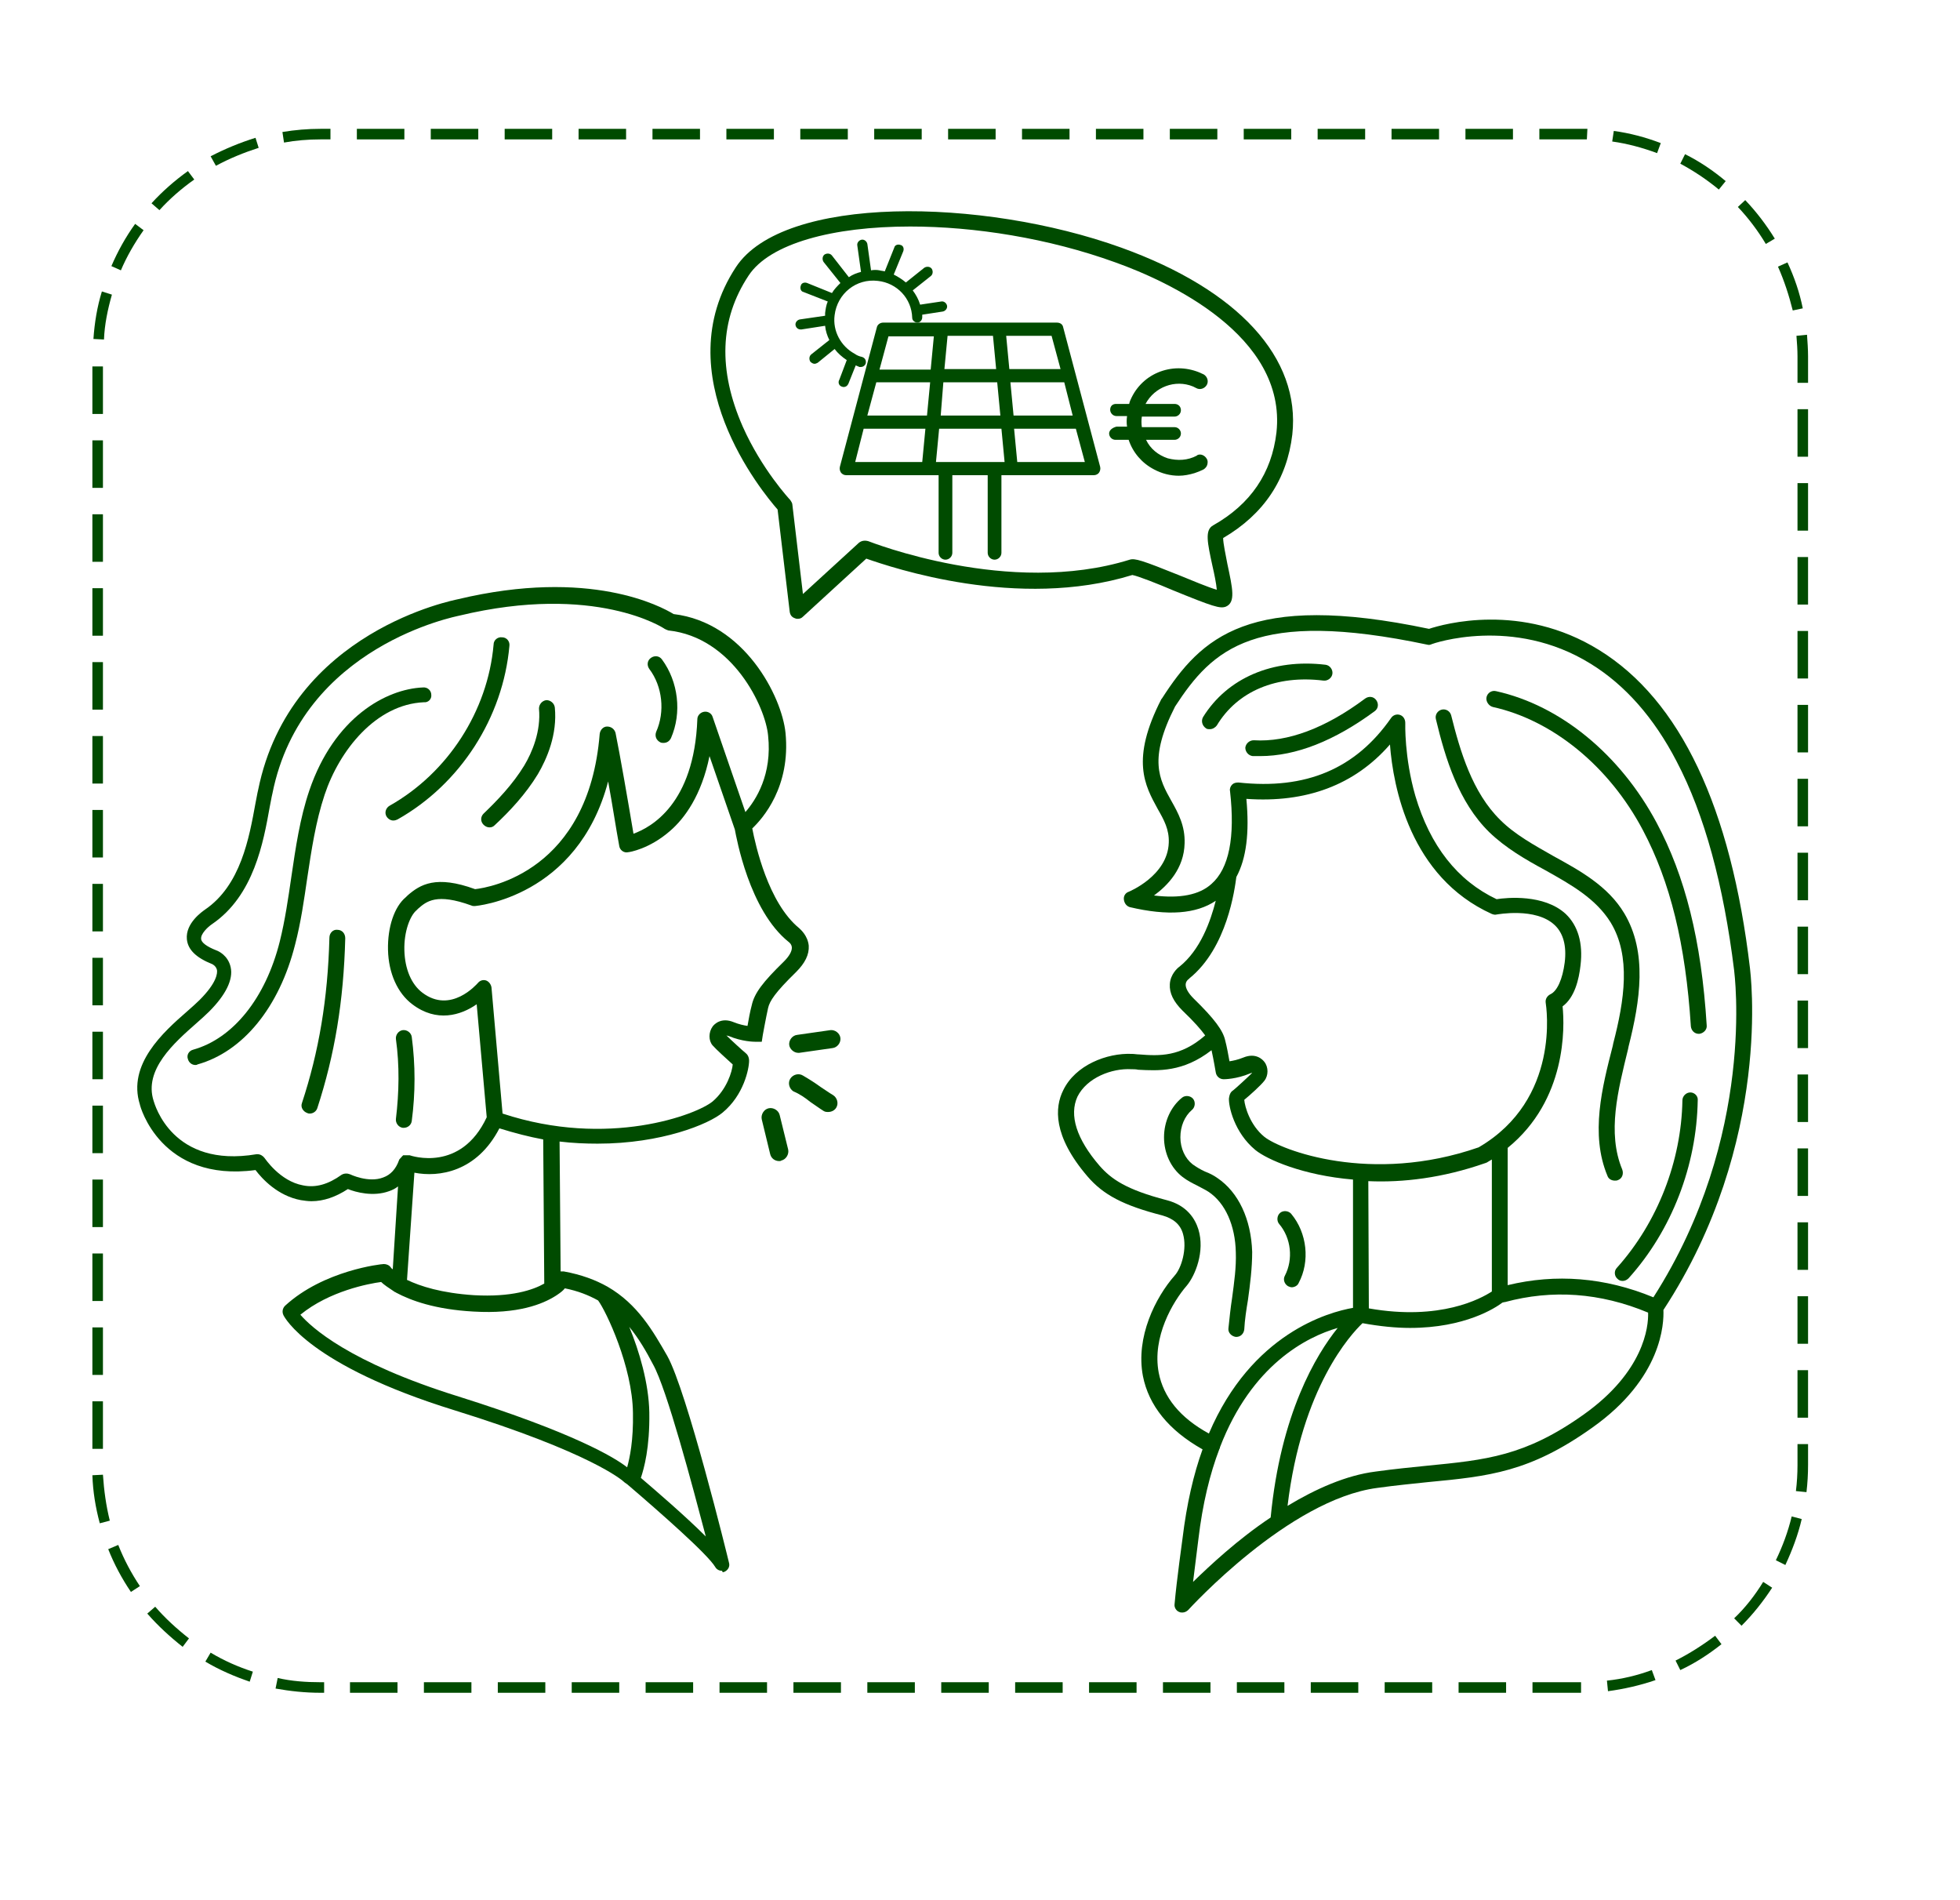 <svg xmlns:xlink="http://www.w3.org/1999/xlink" width="362" xmlns="http://www.w3.org/2000/svg" height="350.9" id="screenshot-537296e8-edae-8085-8002-c25c67a15189" viewBox="0 0 362 350.9" style="-webkit-print-color-adjust: exact;" fill="none" version="1.1"><g xmlns:xlink="http://www.w3.org/1999/xlink" xml:space="preserve" x="0px" id="shape-537296e8-edae-8085-8002-c25c67a15189" style="fill: rgb(0, 0, 0);" ry="0" rx="0" y="0px" version="1.1"><g id="shape-537296e8-edae-8085-8002-c25c67a2380d"><style type="text/css" rx="0" ry="0" style="fill: rgb(0, 0, 0);">.st0{fill:#004B00;}</style></g><g id="shape-537296e8-edae-8085-8002-c25c67a27458" rx="0" ry="0" style="fill: rgb(0, 0, 0);"><g id="shape-537296e8-edae-8085-8002-c25c67a2dbcb"><g class="fills" id="fills-537296e8-edae-8085-8002-c25c67a2dbcb"><rect class="st0" rx="0" ry="0" x="65.91" y="23.79" transform="matrix(1, 0, 0, 1, 0, 0)" width="8.775" height="1.95"/></g></g><g id="shape-537296e8-edae-8085-8002-c25c67a3024e"><g class="fills" id="fills-537296e8-edae-8085-8002-c25c67a3024e"><rect class="st0" rx="0" ry="0" x="79.56" y="23.79" transform="matrix(1, 0, 0, 1, 0, 0)" width="8.775" height="1.95"/></g></g><g id="shape-537296e8-edae-8085-8002-c25c67a3024f"><g class="fills" id="fills-537296e8-edae-8085-8002-c25c67a3024f"><rect class="st0" rx="0" ry="0" x="160.192" y="310.635" transform="matrix(1, 0, 0, 1, 0, 0)" width="8.775" height="1.95"/></g></g><g id="shape-537296e8-edae-8085-8002-c25c67a30250"><g class="fills" id="fills-537296e8-edae-8085-8002-c25c67a30250"><rect class="st0" rx="0" ry="0" x="78.293" y="310.635" transform="matrix(1, 0, 0, 1, 0, 0)" width="8.775" height="1.95"/></g></g><g id="shape-537296e8-edae-8085-8002-c25c67a34e21"><g class="fills" id="fills-537296e8-edae-8085-8002-c25c67a34e21"><rect class="st0" rx="0" ry="0" x="64.642" y="310.635" transform="matrix(1, 0, 0, 1, 0, 0)" width="8.775" height="1.95"/></g></g><g id="shape-537296e8-edae-8085-8002-c25c67a38d06"><g class="fills" id="fills-537296e8-edae-8085-8002-c25c67a38d06"><path class="st0" rx="0" ry="0" d="M35.880,33.150L34.710,31.590C32.272,33.345,30.030,35.295,27.982,37.537L29.445,38.805C31.395,36.660,33.540,34.808,35.880,33.150ZZ"/></g></g><g id="shape-537296e8-edae-8085-8002-c25c67a3ee19"><g class="fills" id="fills-537296e8-edae-8085-8002-c25c67a3ee19"><path class="st0" rx="0" ry="0" d="M37.927,306.832C40.560,308.392,43.290,309.563,46.118,310.537L46.702,308.685C43.972,307.807,41.340,306.638,38.902,305.175L37.927,306.832ZZ"/></g></g><g id="shape-537296e8-edae-8085-8002-c25c67a41b6e"><g class="fills" id="fills-537296e8-edae-8085-8002-c25c67a41b6e"><path class="st0" rx="0" ry="0" d="M51.285,309.855L50.895,311.805C53.625,312.293,56.355,312.585,59.182,312.585L59.865,312.585L59.865,310.635L59.182,310.635C56.452,310.635,53.820,310.440,51.285,309.855ZZ"/></g></g><g id="shape-537296e8-edae-8085-8002-c25c67a451cc"><g class="fills" id="fills-537296e8-edae-8085-8002-c25c67a451cc"><path class="st0" rx="0" ry="0" d="M47.775,27.300L47.190,25.447C44.362,26.325,41.535,27.495,38.902,28.860L39.877,30.615C42.412,29.250,45.045,28.178,47.775,27.300ZZ"/></g></g><g id="shape-537296e8-edae-8085-8002-c25c67a4a8b1"><g class="fills" id="fills-537296e8-edae-8085-8002-c25c67a4a8b1"><rect class="st0" rx="0" ry="0" x="120.51" y="23.79" transform="matrix(1, 0, 0, 1, 0, 0)" width="8.775" height="1.95"/></g></g><g id="shape-537296e8-edae-8085-8002-c25c67a4a8b2"><g class="fills" id="fills-537296e8-edae-8085-8002-c25c67a4a8b2"><rect class="st0" rx="0" ry="0" x="134.16" y="23.79" transform="matrix(1, 0, 0, 1, 0, 0)" width="8.775" height="1.95"/></g></g><g id="shape-537296e8-edae-8085-8002-c25c67a4c9a8"><g class="fills" id="fills-537296e8-edae-8085-8002-c25c67a4c9a8"><rect class="st0" rx="0" ry="0" x="132.892" y="310.635" transform="matrix(1, 0, 0, 1, 0, 0)" width="8.775" height="1.95"/></g></g><g id="shape-537296e8-edae-8085-8002-c25c67a5675a"><g class="fills" id="fills-537296e8-edae-8085-8002-c25c67a5675a"><rect class="st0" rx="0" ry="0" x="146.543" y="310.635" transform="matrix(1, 0, 0, 1, 0, 0)" width="8.775" height="1.95"/></g></g><g id="shape-537296e8-edae-8085-8002-c25c67a5af20"><g class="fills" id="fills-537296e8-edae-8085-8002-c25c67a5af20"><path class="st0" rx="0" ry="0" d="M28.665,296.692L27.202,297.960C29.152,300.203,31.395,302.250,33.735,304.102L34.905,302.543C32.662,300.787,30.517,298.837,28.665,296.692ZZ"/></g></g><g id="shape-537296e8-edae-8085-8002-c25c67a5af21"><g class="fills" id="fills-537296e8-edae-8085-8002-c25c67a5af21"><rect class="st0" rx="0" ry="0" x="147.81" y="23.79" transform="matrix(1, 0, 0, 1, 0, 0)" width="8.775" height="1.95"/></g></g><g id="shape-537296e8-edae-8085-8002-c25c67a5c035"><g class="fills" id="fills-537296e8-edae-8085-8002-c25c67a5c035"><rect class="st0" rx="0" ry="0" x="105.593" y="310.635" transform="matrix(1, 0, 0, 1, 0, 0)" width="8.775" height="1.95"/></g></g><g id="shape-537296e8-edae-8085-8002-c25c67a5c036"><g class="fills" id="fills-537296e8-edae-8085-8002-c25c67a5c036"><rect class="st0" rx="0" ry="0" x="93.21" y="23.79" transform="matrix(1, 0, 0, 1, 0, 0)" width="8.775" height="1.95"/></g></g><g id="shape-537296e8-edae-8085-8002-c25c67a634b0"><g class="fills" id="fills-537296e8-edae-8085-8002-c25c67a634b0"><rect class="st0" rx="0" ry="0" x="91.942" y="310.635" transform="matrix(1, 0, 0, 1, 0, 0)" width="8.775" height="1.95"/></g></g><g id="shape-537296e8-edae-8085-8002-c25c67a634b1"><g class="fills" id="fills-537296e8-edae-8085-8002-c25c67a634b1"><rect class="st0" rx="0" ry="0" x="106.86" y="23.79" transform="matrix(1, 0, 0, 1, 0, 0)" width="8.775" height="1.95"/></g></g><g id="shape-537296e8-edae-8085-8002-c25c67a634b2"><g class="fills" id="fills-537296e8-edae-8085-8002-c25c67a634b2"><rect class="st0" rx="0" ry="0" x="119.243" y="310.635" transform="matrix(1, 0, 0, 1, 0, 0)" width="8.775" height="1.95"/></g></g><g id="shape-537296e8-edae-8085-8002-c25c67a6690f"><g class="fills" id="fills-537296e8-edae-8085-8002-c25c67a6690f"><path class="st0" rx="0" ry="0" d="M59.182,25.740L61.035,25.740L61.035,23.790L59.182,23.790C56.843,23.790,54.502,23.985,52.162,24.375L52.455,26.325C54.600,25.935,56.843,25.740,59.182,25.740ZZ"/></g></g><g id="shape-537296e8-edae-8085-8002-c25c67a6925a"><g class="fills" id="fills-537296e8-edae-8085-8002-c25c67a6925a"><rect class="st0" rx="0" ry="0" x="17.062" y="122.265" transform="matrix(1, 0, 0, 1, 0, 0)" width="1.95" height="8.775"/></g></g><g id="shape-537296e8-edae-8085-8002-c25c67a6925b"><g class="fills" id="fills-537296e8-edae-8085-8002-c25c67a6925b"><rect class="st0" rx="0" ry="0" x="17.062" y="108.615" transform="matrix(1, 0, 0, 1, 0, 0)" width="1.95" height="8.775"/></g></g><g id="shape-537296e8-edae-8085-8002-c25c67a6925c"><g class="fills" id="fills-537296e8-edae-8085-8002-c25c67a6925c"><rect class="st0" rx="0" ry="0" x="17.062" y="94.965" transform="matrix(1, 0, 0, 1, 0, 0)" width="1.95" height="8.775"/></g></g><g id="shape-537296e8-edae-8085-8002-c25c67a6eb6c"><g class="fills" id="fills-537296e8-edae-8085-8002-c25c67a6eb6c"><rect class="st0" rx="0" ry="0" x="17.062" y="135.915" transform="matrix(1, 0, 0, 1, 0, 0)" width="1.95" height="8.775"/></g></g><g id="shape-537296e8-edae-8085-8002-c25c67a6eb6d"><g class="fills" id="fills-537296e8-edae-8085-8002-c25c67a6eb6d"><rect class="st0" rx="0" ry="0" x="17.062" y="149.565" transform="matrix(1, 0, 0, 1, 0, 0)" width="1.95" height="8.775"/></g></g><g id="shape-537296e8-edae-8085-8002-c25c67a71a29"><g class="fills" id="fills-537296e8-edae-8085-8002-c25c67a71a29"><path class="st0" rx="0" ry="0" d="M26.520,42.510L24.960,41.340C23.205,43.778,21.743,46.410,20.572,49.140L22.327,49.920C23.400,47.385,24.862,44.850,26.520,42.510ZZ"/></g></g><g id="shape-537296e8-edae-8085-8002-c25c67a71a2a"><g class="fills" id="fills-537296e8-edae-8085-8002-c25c67a71a2a"><rect class="st0" rx="0" ry="0" x="17.062" y="163.215" transform="matrix(1, 0, 0, 1, 0, 0)" width="1.95" height="8.775"/></g></g><g id="shape-537296e8-edae-8085-8002-c25c67a751db"><g class="fills" id="fills-537296e8-edae-8085-8002-c25c67a751db"><path class="st0" rx="0" ry="0" d="M20.670,54.405L18.817,53.820C17.940,56.647,17.452,59.670,17.257,62.595L19.207,62.692C19.305,59.962,19.890,57.135,20.670,54.405ZZ"/></g></g><g id="shape-537296e8-edae-8085-8002-c25c67a7b69f"><g class="fills" id="fills-537296e8-edae-8085-8002-c25c67a7b69f"><path class="st0" rx="0" ry="0" d="M332.962,56.940C332.377,54.015,331.402,51.188,330.135,48.457L328.380,49.237C329.550,51.870,330.428,54.600,331.110,57.330L332.962,56.940ZZ"/></g></g><g id="shape-537296e8-edae-8085-8002-c25c67a7f7e4"><g class="fills" id="fills-537296e8-edae-8085-8002-c25c67a7f7e4"><rect class="st0" rx="0" ry="0" x="17.062" y="67.665" transform="matrix(1, 0, 0, 1, 0, 0)" width="1.95" height="8.775"/></g></g><g id="shape-537296e8-edae-8085-8002-c25c67a7f7e5"><g class="fills" id="fills-537296e8-edae-8085-8002-c25c67a7f7e5"><rect class="st0" rx="0" ry="0" x="17.062" y="81.315" transform="matrix(1, 0, 0, 1, 0, 0)" width="1.95" height="8.775"/></g></g><g id="shape-537296e8-edae-8085-8002-c25c67a83862"><g class="fills" id="fills-537296e8-edae-8085-8002-c25c67a83862"><rect class="st0" rx="0" ry="0" x="17.062" y="245.115" transform="matrix(1, 0, 0, 1, 0, 0)" width="1.95" height="8.775"/></g></g><g id="shape-537296e8-edae-8085-8002-c25c67a83863"><g class="fills" id="fills-537296e8-edae-8085-8002-c25c67a83863"><rect class="st0" rx="0" ry="0" x="17.062" y="176.865" transform="matrix(1, 0, 0, 1, 0, 0)" width="1.95" height="8.775"/></g></g><g id="shape-537296e8-edae-8085-8002-c25c67a86564"><g class="fills" id="fills-537296e8-edae-8085-8002-c25c67a86564"><path class="st0" rx="0" ry="0" d="M19.012,272.317L17.063,272.415C17.160,275.438,17.647,278.362,18.427,281.287L20.280,280.800C19.598,278.070,19.207,275.242,19.012,272.317ZZ"/></g></g><g id="shape-537296e8-edae-8085-8002-c25c67a86565"><g class="fills" id="fills-537296e8-edae-8085-8002-c25c67a86565"><path class="st0" rx="0" ry="0" d="M19.988,286.065C21.060,288.795,22.522,291.525,24.180,293.962L25.837,292.890C24.277,290.550,22.912,288.015,21.840,285.285L19.988,286.065ZZ"/></g></g><g id="shape-537296e8-edae-8085-8002-c25c67a8b25f"><g class="fills" id="fills-537296e8-edae-8085-8002-c25c67a8b25f"><rect class="st0" rx="0" ry="0" x="17.062" y="258.765" transform="matrix(1, 0, 0, 1, 0, 0)" width="1.95" height="8.775"/></g></g><g id="shape-537296e8-edae-8085-8002-c25c67a8b260"><g class="fills" id="fills-537296e8-edae-8085-8002-c25c67a8b260"><rect class="st0" rx="0" ry="0" x="17.062" y="204.165" transform="matrix(1, 0, 0, 1, 0, 0)" width="1.95" height="8.775"/></g></g><g id="shape-537296e8-edae-8085-8002-c25c67a8fa50"><g class="fills" id="fills-537296e8-edae-8085-8002-c25c67a8fa50"><rect class="st0" rx="0" ry="0" x="17.062" y="190.515" transform="matrix(1, 0, 0, 1, 0, 0)" width="1.95" height="8.775"/></g></g><g id="shape-537296e8-edae-8085-8002-c25c67a8fa51"><g class="fills" id="fills-537296e8-edae-8085-8002-c25c67a8fa51"><rect class="st0" rx="0" ry="0" x="17.062" y="231.465" transform="matrix(1, 0, 0, 1, 0, 0)" width="1.95" height="8.775"/></g></g><g id="shape-537296e8-edae-8085-8002-c25c67a8fa52"><g class="fills" id="fills-537296e8-edae-8085-8002-c25c67a8fa52"><rect class="st0" rx="0" ry="0" x="17.062" y="217.815" transform="matrix(1, 0, 0, 1, 0, 0)" width="1.95" height="8.775"/></g></g><g id="shape-537296e8-edae-8085-8002-c25c67a925a4"><g class="fills" id="fills-537296e8-edae-8085-8002-c25c67a925a4"><rect class="st0" rx="0" ry="0" x="255.742" y="310.635" transform="matrix(1, 0, 0, 1, 0, 0)" width="8.775" height="1.95"/></g></g><g id="shape-537296e8-edae-8085-8002-c25c67a925a5"><g class="fills" id="fills-537296e8-edae-8085-8002-c25c67a925a5"><rect class="st0" rx="0" ry="0" x="331.987" y="239.362" transform="matrix(1, 0, 0, 1, 0, 0)" width="1.95" height="8.775"/></g></g><g id="shape-537296e8-edae-8085-8002-c25c67a96374"><g class="fills" id="fills-537296e8-edae-8085-8002-c25c67a96374"><rect class="st0" rx="0" ry="0" x="331.987" y="253.013" transform="matrix(1, 0, 0, 1, 0, 0)" width="1.95" height="8.775"/></g></g><g id="shape-537296e8-edae-8085-8002-c25c67a96375"><g class="fills" id="fills-537296e8-edae-8085-8002-c25c67a96375"><rect class="st0" rx="0" ry="0" x="331.987" y="184.763" transform="matrix(1, 0, 0, 1, 0, 0)" width="1.95" height="8.775"/></g></g><g id="shape-537296e8-edae-8085-8002-c25c67a96376"><g class="fills" id="fills-537296e8-edae-8085-8002-c25c67a96376"><rect class="st0" rx="0" ry="0" x="331.987" y="212.062" transform="matrix(1, 0, 0, 1, 0, 0)" width="1.95" height="8.775"/></g></g><g id="shape-537296e8-edae-8085-8002-c25c67a9a63d"><g class="fills" id="fills-537296e8-edae-8085-8002-c25c67a9a63d"><rect class="st0" rx="0" ry="0" x="331.987" y="198.412" transform="matrix(1, 0, 0, 1, 0, 0)" width="1.95" height="8.775"/></g></g><g id="shape-537296e8-edae-8085-8002-c25c67a9a63e"><g class="fills" id="fills-537296e8-edae-8085-8002-c25c67a9a63e"><rect class="st0" rx="0" ry="0" x="331.987" y="225.712" transform="matrix(1, 0, 0, 1, 0, 0)" width="1.95" height="8.775"/></g></g><g id="shape-537296e8-edae-8085-8002-c25c67a9ea35"><g class="fills" id="fills-537296e8-edae-8085-8002-c25c67a9ea35"><path class="st0" rx="0" ry="0" d="M320.287,298.837L321.652,300.203C323.797,298.057,325.650,295.717,327.307,293.182L325.650,292.110C324.090,294.645,322.335,296.888,320.287,298.837ZZ"/></g></g><g id="shape-537296e8-edae-8085-8002-c25c67aa3d1b"><g class="fills" id="fills-537296e8-edae-8085-8002-c25c67aa3d1b"><path class="st0" rx="0" ry="0" d="M331.987,270.563C331.987,272.122,331.890,273.780,331.695,275.340L333.645,275.535C333.840,273.878,333.938,272.220,333.938,270.465L333.938,266.662L331.987,266.662L331.987,270.563ZZ"/></g></g><g id="shape-537296e8-edae-8085-8002-c25c67aa63e3"><g class="fills" id="fills-537296e8-edae-8085-8002-c25c67aa63e3"><path class="st0" rx="0" ry="0" d="M320.970,38.220C322.920,40.267,324.675,42.608,326.137,45.045L327.795,44.070C326.235,41.535,324.382,39.097,322.335,36.953L320.970,38.220ZZ"/></g></g><g id="shape-537296e8-edae-8085-8002-c25c67aa8086"><g class="fills" id="fills-537296e8-edae-8085-8002-c25c67aa8086"><path class="st0" rx="0" ry="0" d="M327.990,288.112L329.745,288.990C331.012,286.260,332.085,283.432,332.767,280.507L330.915,280.020C330.232,282.847,329.257,285.480,327.990,288.112ZZ"/></g></g><g id="shape-537296e8-edae-8085-8002-c25c67aa8087"><g class="fills" id="fills-537296e8-edae-8085-8002-c25c67aa8087"><rect class="st0" rx="0" ry="0" x="161.46" y="23.79" transform="matrix(1, 0, 0, 1, 0, 0)" width="8.775" height="1.95"/></g></g><g id="shape-537296e8-edae-8085-8002-c25c67aa8088"><g class="fills" id="fills-537296e8-edae-8085-8002-c25c67aa8088"><rect class="st0" rx="0" ry="0" x="331.987" y="75.562" transform="matrix(1, 0, 0, 1, 0, 0)" width="1.95" height="8.775"/></g></g><g id="shape-537296e8-edae-8085-8002-c25c67aaed6b"><g class="fills" id="fills-537296e8-edae-8085-8002-c25c67aaed6b"><rect class="st0" rx="0" ry="0" x="331.987" y="102.862" transform="matrix(1, 0, 0, 1, 0, 0)" width="1.95" height="8.775"/></g></g><g id="shape-537296e8-edae-8085-8002-c25c67aaed6c"><g class="fills" id="fills-537296e8-edae-8085-8002-c25c67aaed6c"><rect class="st0" rx="0" ry="0" x="331.987" y="89.212" transform="matrix(1, 0, 0, 1, 0, 0)" width="1.95" height="8.775"/></g></g><g id="shape-537296e8-edae-8085-8002-c25c67ab3357"><g class="fills" id="fills-537296e8-edae-8085-8002-c25c67ab3357"><path class="st0" rx="0" ry="0" d="M333.743,61.815L331.793,62.010C331.890,63.278,331.987,64.545,331.987,65.813L331.987,70.688L333.938,70.688L333.938,65.813C333.938,64.545,333.840,63.180,333.743,61.815ZZ"/></g></g><g id="shape-537296e8-edae-8085-8002-c25c67ab5e60"><g class="fills" id="fills-537296e8-edae-8085-8002-c25c67ab5e60"><rect class="st0" rx="0" ry="0" x="331.987" y="143.812" transform="matrix(1, 0, 0, 1, 0, 0)" width="1.95" height="8.775"/></g></g><g id="shape-537296e8-edae-8085-8002-c25c67ab5e61"><g class="fills" id="fills-537296e8-edae-8085-8002-c25c67ab5e61"><rect class="st0" rx="0" ry="0" x="331.987" y="171.112" transform="matrix(1, 0, 0, 1, 0, 0)" width="1.95" height="8.775"/></g></g><g id="shape-537296e8-edae-8085-8002-c25c67abb11c"><g class="fills" id="fills-537296e8-edae-8085-8002-c25c67abb11c"><path class="st0" rx="0" ry="0" d="M318.727,33.442C316.387,31.492,313.950,29.835,311.220,28.470L310.342,30.225C312.877,31.590,315.217,33.150,317.460,35.003L318.727,33.442ZZ"/></g></g><g id="shape-537296e8-edae-8085-8002-c25c67abb11d"><g class="fills" id="fills-537296e8-edae-8085-8002-c25c67abb11d"><rect class="st0" rx="0" ry="0" x="331.987" y="157.462" transform="matrix(1, 0, 0, 1, 0, 0)" width="1.95" height="8.775"/></g></g><g id="shape-537296e8-edae-8085-8002-c25c67abf1a4"><g class="fills" id="fills-537296e8-edae-8085-8002-c25c67abf1a4"><rect class="st0" rx="0" ry="0" x="331.987" y="130.162" transform="matrix(1, 0, 0, 1, 0, 0)" width="1.95" height="8.775"/></g></g><g id="shape-537296e8-edae-8085-8002-c25c67abf1a5"><g class="fills" id="fills-537296e8-edae-8085-8002-c25c67abf1a5"><rect class="st0" rx="0" ry="0" x="331.987" y="116.513" transform="matrix(1, 0, 0, 1, 0, 0)" width="1.95" height="8.775"/></g></g><g id="shape-537296e8-edae-8085-8002-c25c67abf1a6"><g class="fills" id="fills-537296e8-edae-8085-8002-c25c67abf1a6"><rect class="st0" rx="0" ry="0" x="214.792" y="310.635" transform="matrix(1, 0, 0, 1, 0, 0)" width="8.775" height="1.95"/></g></g><g id="shape-537296e8-edae-8085-8002-c25c67ac1ded"><g class="fills" id="fills-537296e8-edae-8085-8002-c25c67ac1ded"><rect class="st0" rx="0" ry="0" x="202.41" y="23.79" transform="matrix(1, 0, 0, 1, 0, 0)" width="8.775" height="1.95"/></g></g><g id="shape-537296e8-edae-8085-8002-c25c67ac1dee"><g class="fills" id="fills-537296e8-edae-8085-8002-c25c67ac1dee"><rect class="st0" rx="0" ry="0" x="201.142" y="310.635" transform="matrix(1, 0, 0, 1, 0, 0)" width="8.775" height="1.95"/></g></g><g id="shape-537296e8-edae-8085-8002-c25c67ac5164"><g class="fills" id="fills-537296e8-edae-8085-8002-c25c67ac5164"><rect class="st0" rx="0" ry="0" x="228.442" y="310.635" transform="matrix(1, 0, 0, 1, 0, 0)" width="8.775" height="1.95"/></g></g><g id="shape-537296e8-edae-8085-8002-c25c67ac5165"><g class="fills" id="fills-537296e8-edae-8085-8002-c25c67ac5165"><rect class="st0" rx="0" ry="0" x="229.71" y="23.79" transform="matrix(1, 0, 0, 1, 0, 0)" width="8.775" height="1.95"/></g></g><g id="shape-537296e8-edae-8085-8002-c25c67ac8395"><g class="fills" id="fills-537296e8-edae-8085-8002-c25c67ac8395"><rect class="st0" rx="0" ry="0" x="216.06" y="23.79" transform="matrix(1, 0, 0, 1, 0, 0)" width="8.775" height="1.95"/></g></g><g id="shape-537296e8-edae-8085-8002-c25c67acdfa1"><g class="fills" id="fills-537296e8-edae-8085-8002-c25c67acdfa1"><rect class="st0" rx="0" ry="0" x="173.842" y="310.635" transform="matrix(1, 0, 0, 1, 0, 0)" width="8.775" height="1.95"/></g></g><g id="shape-537296e8-edae-8085-8002-c25c67acdfa2"><g class="fills" id="fills-537296e8-edae-8085-8002-c25c67acdfa2"><rect class="st0" rx="0" ry="0" x="188.76" y="23.79" transform="matrix(1, 0, 0, 1, 0, 0)" width="8.775" height="1.95"/></g></g><g id="shape-537296e8-edae-8085-8002-c25c67acdfa3"><g class="fills" id="fills-537296e8-edae-8085-8002-c25c67acdfa3"><rect class="st0" rx="0" ry="0" x="175.11" y="23.79" transform="matrix(1, 0, 0, 1, 0, 0)" width="8.775" height="1.95"/></g></g><g id="shape-537296e8-edae-8085-8002-c25c67ad39bf"><g class="fills" id="fills-537296e8-edae-8085-8002-c25c67ad39bf"><rect class="st0" rx="0" ry="0" x="187.493" y="310.635" transform="matrix(1, 0, 0, 1, 0, 0)" width="8.775" height="1.95"/></g></g><g id="shape-537296e8-edae-8085-8002-c25c67ad39c0"><g class="fills" id="fills-537296e8-edae-8085-8002-c25c67ad39c0"><path class="st0" rx="0" ry="0" d="M296.790,310.342L296.985,312.293C299.910,311.903,302.932,311.220,305.760,310.245L305.077,308.392C302.445,309.367,299.618,310.050,296.790,310.342ZZ"/></g></g><g id="shape-537296e8-edae-8085-8002-c25c67ad4ee1"><g class="fills" id="fills-537296e8-edae-8085-8002-c25c67ad4ee1"><rect class="st0" rx="0" ry="0" x="242.092" y="310.635" transform="matrix(1, 0, 0, 1, 0, 0)" width="8.775" height="1.95"/></g></g><g id="shape-537296e8-edae-8085-8002-c25c67ad4ee2"><g class="fills" id="fills-537296e8-edae-8085-8002-c25c67ad4ee2"><path class="st0" rx="0" ry="0" d="M309.465,306.638L310.342,308.392C313.072,307.125,315.607,305.467,317.947,303.615L316.777,302.055C314.438,303.810,312.000,305.370,309.465,306.638ZZ"/></g></g><g id="shape-537296e8-edae-8085-8002-c25c67adb535"><g class="fills" id="fills-537296e8-edae-8085-8002-c25c67adb535"><path class="st0" rx="0" ry="0" d="M293.085,25.740L293.183,23.790C292.793,23.790,292.403,23.790,291.915,23.790L284.310,23.790L284.310,25.740L291.915,25.740C292.305,25.740,292.695,25.740,293.085,25.740ZZ"/></g></g><g id="shape-537296e8-edae-8085-8002-c25c67add048"><g class="fills" id="fills-537296e8-edae-8085-8002-c25c67add048"><path class="st0" rx="0" ry="0" d="M306.735,26.422C303.908,25.350,300.983,24.570,298.058,24.180L297.765,26.130C300.592,26.520,303.420,27.300,306.053,28.275L306.735,26.422ZZ"/></g></g><g id="shape-537296e8-edae-8085-8002-c25c67add049"><g class="fills" id="fills-537296e8-edae-8085-8002-c25c67add049"><rect class="st0" rx="0" ry="0" x="283.042" y="310.635" transform="matrix(1, 0, 0, 1, 0, 0)" width="8.97" height="1.95"/></g></g><g id="shape-537296e8-edae-8085-8002-c25c67ae0215"><g class="fills" id="fills-537296e8-edae-8085-8002-c25c67ae0215"><rect class="st0" rx="0" ry="0" x="257.01" y="23.79" transform="matrix(1, 0, 0, 1, 0, 0)" width="8.775" height="1.95"/></g></g><g id="shape-537296e8-edae-8085-8002-c25c67ae0216"><g class="fills" id="fills-537296e8-edae-8085-8002-c25c67ae0216"><rect class="st0" rx="0" ry="0" x="270.66" y="23.79" transform="matrix(1, 0, 0, 1, 0, 0)" width="8.775" height="1.95"/></g></g><g id="shape-537296e8-edae-8085-8002-c25c67ae0217"><g class="fills" id="fills-537296e8-edae-8085-8002-c25c67ae0217"><rect class="st0" rx="0" ry="0" x="243.36" y="23.79" transform="matrix(1, 0, 0, 1, 0, 0)" width="8.775" height="1.95"/></g></g><g id="shape-537296e8-edae-8085-8002-c25c67ae45b2"><g class="fills" id="fills-537296e8-edae-8085-8002-c25c67ae45b2"><rect class="st0" rx="0" ry="0" x="269.392" y="310.635" transform="matrix(1, 0, 0, 1, 0, 0)" width="8.775" height="1.95"/></g></g><g id="shape-537296e8-edae-8085-8002-c25c67aeb899"><g class="fills" id="fills-537296e8-edae-8085-8002-c25c67aeb899"><path class="st0" rx="0" ry="0" d="M62.302,171.697C61.522,171.600,60.840,172.283,60.840,173.160C60.547,184.470,58.890,194.220,55.770,203.678C55.477,204.457,55.965,205.237,56.745,205.530C56.940,205.628,57.037,205.628,57.232,205.628C57.817,205.628,58.402,205.237,58.597,204.653C61.815,194.805,63.472,184.860,63.765,173.257C63.765,172.380,63.180,171.697,62.302,171.697ZZ"/></g></g><g id="shape-537296e8-edae-8085-8002-c25c67b13c81"><g class="fills" id="fills-537296e8-edae-8085-8002-c25c67b13c81"><path class="st0" rx="0" ry="0" d="M133.770,290.257C134.452,289.965,134.842,289.283,134.647,288.600C134.355,287.332,126.847,256.815,123.240,250.380C120.607,245.797,117.780,240.825,112.222,237.608C112.222,237.608,112.222,237.608,112.222,237.608C109.980,236.340,107.347,235.365,104.130,234.780C103.935,234.780,103.740,234.780,103.545,234.780L103.350,210.795C105.787,211.087,108.127,211.185,110.370,211.185C122.167,211.185,130.942,207.578,133.477,205.433C137.377,202.215,138.352,197.340,138.352,195.878C138.352,195.195,138.060,194.707,137.670,194.415C137.280,194.122,134.940,191.977,134.160,191.197C134.257,191.197,134.355,191.295,134.550,191.295C137.085,192.367,139.328,192.367,139.425,192.367L140.693,192.367L140.888,191.100C140.888,191.100,141.472,187.882,141.863,186.128C142.155,184.860,143.130,183.300,147.030,179.497C148.688,177.840,149.468,176.280,149.370,174.622C149.175,172.770,147.908,171.697,147.615,171.405C141.863,166.725,139.523,156.000,138.938,152.977C140.888,151.125,146.055,145.275,145.080,135.330C144.398,128.602,137.475,114.952,124.410,113.392C122.168,112.027,109.005,104.813,84.533,110.662C84.240,110.760,53.625,116.415,47.678,145.860C47.483,146.640,47.385,147.420,47.190,148.297C46.020,154.733,44.460,163.507,37.830,167.992C37.440,168.285,34.223,170.430,34.515,173.452C34.710,175.402,36.270,176.865,39.195,178.035C39.195,178.035,39.878,178.327,40.073,179.107C40.170,179.692,40.073,181.447,36.855,184.665C36.270,185.250,35.490,185.932,34.613,186.712C30.128,190.612,23.498,196.560,25.838,203.970C25.838,204.165,29.640,218.400,47.190,216.060C48.360,217.620,51.285,220.837,55.575,221.617C56.258,221.715,56.843,221.813,57.525,221.813C59.768,221.813,62.010,221.032,64.253,219.570C65.715,220.155,68.933,221.032,71.858,219.960C72.443,219.765,73.028,219.472,73.515,219.082L72.540,234.390C72.248,234.195,72.150,234.000,72.150,234.000C71.858,233.610,71.370,233.415,70.883,233.415C70.395,233.415,59.768,234.585,52.650,241.117C52.163,241.605,52.065,242.287,52.358,242.872C52.553,243.263,57.135,252.135,83.948,260.422C109.395,268.320,114.855,273.390,114.953,273.390C114.953,273.390,115.050,273.487,115.050,273.487C115.245,273.682,115.538,273.877,115.830,274.072C115.830,274.072,115.830,274.072,115.830,274.072C121.875,279.240,130.748,287.040,132.113,289.380C132.405,289.867,132.893,290.063,133.380,290.063C133.380,290.355,133.575,290.355,133.770,290.257ZZM145.665,173.940C145.665,173.940,146.250,174.330,146.250,175.013C146.250,175.695,145.762,176.572,144.787,177.547C140.887,181.350,139.327,183.397,138.840,185.640C138.547,186.712,138.255,188.272,138.060,189.442C137.377,189.345,136.500,189.150,135.525,188.760C133.185,187.785,131.917,189.150,131.625,189.540C130.845,190.612,130.845,192.172,131.625,193.050C132.210,193.733,134.257,195.585,135.330,196.560C135.232,197.828,134.257,201.142,131.625,203.385C128.700,205.822,112.320,212.063,92.820,205.628L90.773,182.325C90.675,181.740,90.285,181.253,89.798,181.058C89.212,180.862,88.627,181.058,88.237,181.545C88.042,181.740,83.265,187.297,78.000,183.300C75.953,181.740,74.782,178.912,74.685,175.500C74.587,171.990,75.757,169.065,76.927,168.090L77.220,167.797C78.780,166.433,80.632,164.872,87.067,167.212C87.262,167.310,87.457,167.310,87.652,167.310C87.847,167.310,106.665,165.750,112.320,144.300C113.100,148.492,113.782,153.075,114.367,156.195C114.465,156.975,115.245,157.560,116.025,157.365C116.220,157.365,119.925,156.780,123.727,153.465C126.457,151.125,129.577,146.835,131.040,139.620L135.720,153.172C136.012,154.635,138.352,168.090,145.665,173.940ZZM70.785,217.425C68.055,218.497,64.642,216.840,64.642,216.840C64.155,216.645,63.570,216.645,63.082,216.938C60.645,218.692,58.305,219.375,55.965,218.888C51.675,218.108,48.945,213.915,48.847,213.817C48.555,213.428,48.067,213.135,47.580,213.135C47.482,213.135,47.385,213.135,47.385,213.135C31.785,215.767,28.567,203.872,28.373,203.287C26.520,197.535,32.175,192.563,36.270,188.955C37.148,188.175,37.927,187.492,38.610,186.810C41.730,183.690,43.095,180.862,42.607,178.620C42.120,176.378,40.267,175.598,39.975,175.500C38.220,174.818,37.148,174.037,37.148,173.355C37.050,172.477,38.317,171.210,39.195,170.625C46.898,165.360,48.652,155.513,49.822,148.980C50.017,148.102,50.115,147.322,50.310,146.543C55.770,119.145,84.532,113.783,84.825,113.685C109.980,107.640,122.655,116.025,122.752,116.123C122.947,116.220,123.142,116.318,123.435,116.415C135.330,117.683,141.375,130.553,141.862,135.818C142.642,143.033,139.620,147.712,137.670,149.955L131.625,132.405C131.430,131.723,130.747,131.332,130.065,131.430C129.382,131.528,128.797,132.112,128.797,132.795C128.212,148.493,120.218,152.783,117.000,153.953C116.025,148.102,114.465,139.132,113.685,135.330C113.490,134.648,112.905,134.160,112.125,134.160C111.442,134.160,110.857,134.745,110.760,135.525C108.712,160.875,90.382,163.898,87.750,164.190C80.535,161.558,77.610,163.313,75.270,165.360L74.977,165.653C72.832,167.408,71.565,171.210,71.662,175.403C71.760,179.693,73.417,183.398,76.147,185.445C80.632,188.858,85.118,187.493,88.042,185.445L89.895,206.310C85.118,216.548,75.952,213.428,75.660,213.330C75.660,213.330,75.660,213.330,75.562,213.330C75.562,213.330,75.465,213.330,75.465,213.330C75.368,213.330,75.368,213.330,75.270,213.330C75.270,213.330,75.270,213.330,75.173,213.330C75.173,213.330,75.173,213.330,75.075,213.330C74.978,213.330,74.978,213.330,74.880,213.330C74.880,213.330,74.783,213.330,74.783,213.330C74.685,213.330,74.685,213.330,74.588,213.330C74.588,213.330,74.490,213.330,74.490,213.330C74.490,213.330,74.393,213.330,74.393,213.428C74.393,213.428,74.295,213.428,74.295,213.525C74.295,213.525,74.198,213.525,74.198,213.623C74.198,213.623,74.100,213.720,74.100,213.720C74.100,213.720,74.003,213.818,74.003,213.818C74.003,213.818,73.905,213.915,73.905,213.915C73.905,213.915,73.905,214.013,73.808,214.013C73.808,214.110,73.710,214.110,73.710,214.207C73.710,214.207,73.710,214.207,73.710,214.207C73.125,215.865,72.150,216.938,70.785,217.425ZZM76.537,216.547C81.022,217.425,88.042,216.450,92.235,208.358C95.062,209.235,97.695,209.918,100.327,210.405L100.522,237.022C98.475,238.192,94.477,239.558,87.555,239.168C81.510,238.778,77.610,237.510,75.172,236.340L76.537,216.547ZZM84.727,257.888C64.350,251.550,57.427,245.017,55.477,242.775C60.840,238.388,68.152,237.022,70.395,236.730C70.882,237.217,71.760,237.803,72.930,238.582C73.027,238.582,73.125,238.680,73.125,238.680C75.855,240.142,80.340,241.800,87.457,242.190C95.648,242.678,100.230,240.825,102.667,239.265C102.765,239.168,102.862,239.168,102.960,239.070C103.545,238.680,104.032,238.290,104.325,237.900C106.762,238.388,108.712,239.168,110.468,240.142C111.930,242.092,116.805,252.330,116.902,260.910C117.000,265.980,116.317,269.197,115.830,270.953C113.490,269.100,105.787,264.517,84.727,257.888ZZM118.365,272.903C118.950,271.147,120.023,267.345,119.925,260.813C119.827,255.450,118.072,249.503,116.220,245.017C117.975,247.162,119.340,249.503,120.607,251.940C123.142,256.425,127.920,274.462,130.357,283.725C126.555,279.922,121.095,275.242,118.365,272.903ZZ"/></g></g><g id="shape-537296e8-edae-8085-8002-c25c67b1a682"><g class="fills" id="fills-537296e8-edae-8085-8002-c25c67b1a682"><path class="st0" rx="0" ry="0" d="M79.657,128.310C79.657,127.530,78.975,126.847,78.097,126.945C71.273,127.237,61.718,132.503,57.135,145.957C55.380,151.125,54.600,156.585,53.820,161.850C53.235,165.847,52.650,169.942,51.675,173.842C49.042,184.372,42.998,191.783,35.685,193.830C34.905,194.025,34.417,194.805,34.710,195.585C34.905,196.267,35.490,196.658,36.075,196.658C36.173,196.658,36.368,196.658,36.465,196.560C44.850,194.220,51.577,186.030,54.502,174.428C55.575,170.332,56.160,166.140,56.745,162.142C57.525,156.975,58.305,151.710,59.962,146.737C62.692,138.547,69.420,130.065,78.292,129.675C79.072,129.772,79.755,129.090,79.657,128.310ZZ"/></g></g><g id="shape-537296e8-edae-8085-8002-c25c67b1d7bd"><g class="fills" id="fills-537296e8-edae-8085-8002-c25c67b1d7bd"><path class="st0" rx="0" ry="0" d="M73.417,151.320C85.020,144.787,92.917,132.503,94.087,119.242C94.185,118.462,93.600,117.683,92.722,117.683C91.942,117.585,91.162,118.170,91.162,119.047C90.090,131.332,82.680,142.740,71.955,148.785C71.272,149.175,70.980,150.053,71.370,150.735C71.662,151.222,72.150,151.515,72.637,151.515C72.930,151.515,73.222,151.418,73.417,151.320ZZ"/></g></g><g id="shape-537296e8-edae-8085-8002-c25c67b21ac1"><g class="fills" id="fills-537296e8-edae-8085-8002-c25c67b21ac1"><path class="st0" rx="0" ry="0" d="M89.310,150.247C88.725,150.832,88.725,151.710,89.310,152.295C89.602,152.587,89.993,152.783,90.382,152.783C90.772,152.783,91.065,152.685,91.357,152.392C94.087,149.858,97.110,146.640,99.352,142.935C101.010,140.108,102.960,135.622,102.472,130.650C102.375,129.870,101.692,129.285,100.912,129.285C100.132,129.382,99.547,130.065,99.547,130.845C99.937,135.037,98.280,138.938,96.817,141.375C94.672,144.885,91.845,147.810,89.310,150.247ZZ"/></g></g><g id="shape-537296e8-edae-8085-8002-c25c67b244e6"><g class="fills" id="fills-537296e8-edae-8085-8002-c25c67b244e6"><path class="st0" rx="0" ry="0" d="M121.192,135.135C120.900,135.915,121.192,136.695,121.972,137.085C122.167,137.183,122.362,137.183,122.557,137.183C123.142,137.183,123.630,136.890,123.922,136.305C125.970,131.625,125.287,125.872,122.265,121.778C121.777,121.095,120.900,120.997,120.218,121.485C119.535,121.972,119.437,122.850,119.925,123.533C122.362,126.750,122.850,131.430,121.192,135.135ZZ"/></g></g><g id="shape-537296e8-edae-8085-8002-c25c67b28290"><g class="fills" id="fills-537296e8-edae-8085-8002-c25c67b28290"><path class="st0" rx="0" ry="0" d="M74.587,208.260C75.270,208.260,75.952,207.772,76.050,206.992C76.732,201.825,76.732,196.658,76.050,191.490C75.952,190.710,75.172,190.125,74.392,190.222C73.612,190.320,73.027,191.100,73.125,191.880C73.807,196.755,73.710,201.727,73.125,206.602C73.027,207.382,73.612,208.162,74.392,208.260C74.490,208.260,74.587,208.260,74.587,208.260ZZ"/></g></g><g id="shape-537296e8-edae-8085-8002-c25c67b4b797"><g class="fills" id="fills-537296e8-edae-8085-8002-c25c67b4b797"><path class="st0" rx="0" ry="0" d="M323.212,178.815C319.702,149.078,310.342,129.285,295.327,120.022C280.995,111.150,266.565,115.245,263.932,116.122C230.587,109.102,221.812,117.780,214.597,128.992C214.597,128.992,214.500,129.090,214.500,129.090C208.747,140.303,211.477,145.080,213.817,149.370C214.987,151.418,215.962,153.172,215.865,155.610C215.670,161.753,208.455,164.678,208.455,164.678C207.870,164.872,207.480,165.457,207.577,166.140C207.675,166.822,208.065,167.310,208.650,167.505C215.670,169.162,220.935,168.773,224.542,166.335C223.567,170.138,221.715,175.403,217.815,178.523C217.522,178.717,216.157,179.888,216.060,181.740C215.962,183.398,216.742,184.957,218.400,186.615C220.545,188.662,221.812,190.125,222.592,191.197C218.010,195.195,214.110,195.000,210.405,194.707C209.917,194.707,209.527,194.610,209.040,194.610C204.457,194.415,198.608,196.658,196.365,201.337C194.805,204.457,194.415,209.723,200.850,217.230C203.775,220.643,207.480,222.593,214.695,224.445C216.742,225.030,218.010,226.102,218.497,227.858C219.277,230.587,218.205,234.195,216.937,235.560C213.427,239.558,209.722,246.870,211.087,254.085C212.160,259.545,215.865,264.128,222.105,267.638C220.447,272.220,219.180,277.680,218.400,284.115C218.400,284.212,217.327,291.720,216.937,296.205C216.840,296.790,217.230,297.472,217.815,297.668C218.010,297.765,218.205,297.765,218.400,297.765C218.790,297.765,219.180,297.570,219.472,297.278C219.667,297.082,237.997,276.900,254.377,274.755C257.887,274.267,261.007,273.975,263.737,273.682C275.048,272.610,282.555,271.830,294.060,263.640C307.028,254.475,307.320,244.335,307.223,241.897C327.600,210.795,323.212,179.108,323.212,178.815ZZM223.762,163.215C221.520,165.263,217.912,165.945,213.135,165.360C215.670,163.507,218.692,160.388,218.790,155.707C218.887,152.490,217.620,150.150,216.352,147.908C214.110,143.910,212.063,140.205,217.035,130.455C223.957,119.828,231.757,112.320,263.640,119.047C263.932,119.145,264.225,119.047,264.420,118.950C264.615,118.852,279.435,113.685,293.767,122.558C300.105,126.457,305.467,132.503,309.660,140.595C314.827,150.442,318.337,163.410,320.287,179.205C320.287,179.497,324.480,209.722,305.370,239.558C296.400,235.852,287.332,235.170,278.460,237.315L278.460,211.965C289.380,203.092,288.990,189.638,288.600,185.835C290.842,184.178,291.622,180.862,291.915,178.230C292.402,174.135,291.427,170.918,289.185,168.772C285.187,165.067,278.265,165.750,276.412,166.043C269.197,162.630,264.127,156.195,261.397,146.933C259.350,139.815,259.545,133.575,259.545,133.477C259.545,132.795,259.155,132.210,258.570,132.015C257.985,131.820,257.302,132.015,256.912,132.600C250.380,141.960,241.215,145.860,228.735,144.495C228.247,144.495,227.857,144.592,227.565,144.885C227.272,145.177,227.077,145.665,227.175,146.055C228.150,154.635,226.980,160.388,223.762,163.215ZZM252.720,218.108C259.057,218.400,266.467,217.522,274.267,214.793C274.365,214.793,274.462,214.695,274.560,214.695C274.853,214.500,275.243,214.305,275.535,214.110L275.535,238.485C273.585,239.753,266.077,243.945,252.817,241.605L252.720,218.108ZZM220.447,184.372C219.472,183.397,218.985,182.520,218.985,181.837C218.985,181.155,219.570,180.765,219.570,180.765C219.570,180.765,219.667,180.765,219.667,180.668C226.687,175.013,228.052,164.092,228.345,161.947C230.197,158.535,230.782,153.757,230.197,147.517C241.215,148.297,250.185,144.983,256.717,137.475C257.303,145.275,260.423,161.947,275.535,168.772C275.827,168.870,276.120,168.967,276.412,168.870C276.510,168.870,283.627,167.505,287.137,170.820C288.697,172.283,289.380,174.622,288.990,177.742C288.600,180.765,287.625,183.007,286.357,183.592C285.772,183.885,285.382,184.470,285.480,185.153C285.577,185.835,288.307,202.995,273.098,211.867C253.208,218.790,236.535,212.355,233.512,209.918C230.880,207.772,229.905,204.360,229.808,203.092C230.880,202.215,232.927,200.362,233.512,199.582C234.293,198.608,234.293,197.047,233.512,196.072C233.220,195.683,231.953,194.317,229.613,195.293C228.637,195.683,227.760,195.878,227.078,195.975C226.883,194.903,226.590,193.245,226.298,192.172C225.907,190.320,224.347,188.175,220.447,184.372ZZM214.012,253.500C212.745,246.870,216.645,240.337,219.180,237.412C220.740,235.560,222.592,231.075,221.325,226.980C220.740,225.128,219.277,222.592,215.475,221.617C207.967,219.668,205.237,217.717,203.092,215.280C198.802,210.308,197.438,205.920,198.998,202.507C200.752,198.997,205.335,197.242,208.942,197.438C209.332,197.438,209.820,197.438,210.210,197.535C213.915,197.730,218.498,198.022,223.762,193.928C224.153,195.683,224.543,198.022,224.543,198.022C224.640,198.705,225.225,199.290,226.005,199.290C226.103,199.290,228.345,199.290,230.880,198.217C231.075,198.120,231.173,198.120,231.270,198.120C230.490,198.900,228.150,201.045,227.760,201.337C227.273,201.630,227.078,202.118,226.980,202.800C226.883,204.263,227.955,209.138,231.855,212.355C234.000,214.110,240.630,217.035,249.893,217.815L249.893,241.507C245.408,242.287,231.173,246.188,223.275,264.712C217.912,261.787,214.890,257.985,214.012,253.500ZZM220.350,292.110C220.837,288.307,221.325,284.408,221.325,284.310C222.105,277.680,223.470,272.122,225.225,267.540C225.225,267.540,225.225,267.540,225.225,267.540C225.322,267.442,225.322,267.345,225.322,267.247C231.172,252.037,241.312,246.870,247.065,245.212C243.067,250.185,236.535,261.007,234.683,280.215C228.540,284.310,223.470,289.087,220.350,292.110ZZM292.500,261.203C281.677,268.905,274.462,269.587,263.543,270.660C260.715,270.953,257.595,271.245,254.085,271.733C248.625,272.415,242.970,274.950,237.803,278.070C240.435,256.132,249.502,246.382,251.648,244.335C254.865,244.920,257.790,245.212,260.423,245.212C270.563,245.212,276.217,241.507,277.485,240.533C277.583,240.533,277.778,240.435,277.973,240.435C286.650,238.095,295.522,238.680,304.395,242.385C304.493,245.017,303.615,253.305,292.500,261.203ZZ"/></g></g><g id="shape-537296e8-edae-8085-8002-c25c67b4dba1"><g class="fills" id="fills-537296e8-edae-8085-8002-c25c67b4dba1"><path class="st0" rx="0" ry="0" d="M275.048,153.660C278.070,156.585,281.775,158.730,285.383,160.680C290.258,163.410,294.743,165.945,297.473,170.332C301.275,176.572,300.008,184.763,297.960,192.660L297.862,193.147C295.912,200.753,293.670,209.430,296.887,217.132C297.082,217.717,297.667,218.010,298.252,218.010C298.447,218.010,298.642,218.010,298.837,217.912C299.618,217.620,299.910,216.742,299.618,215.962C296.790,209.138,298.837,201.337,300.690,193.733L300.788,193.245C302.933,184.763,304.298,175.890,300.008,168.675C296.985,163.605,291.818,160.778,286.845,158.047C283.433,156.097,279.825,154.147,277.095,151.418C271.928,146.347,269.685,138.742,268.028,132.112C267.833,131.332,267.053,130.845,266.272,131.040C265.493,131.235,265.005,132.015,265.200,132.795C266.955,140.108,269.392,148.102,275.048,153.660ZZ"/></g></g><g id="shape-537296e8-edae-8085-8002-c25c67b510ad"><g class="fills" id="fills-537296e8-edae-8085-8002-c25c67b510ad"><path class="st0" rx="0" ry="0" d="M275.730,130.553C286.748,132.990,297.180,141.472,303.420,153.270C308.490,162.825,311.317,174.330,312.293,189.540C312.390,190.320,312.975,190.905,313.755,190.905C313.755,190.905,313.853,190.905,313.853,190.905C314.633,190.808,315.315,190.125,315.217,189.345C314.243,173.648,311.220,161.753,305.955,151.905C299.228,139.328,288.210,130.260,276.315,127.628C275.535,127.433,274.755,127.920,274.560,128.700C274.365,129.480,274.950,130.358,275.730,130.553ZZ"/></g></g><g id="shape-537296e8-edae-8085-8002-c25c67b577c5"><g class="fills" id="fills-537296e8-edae-8085-8002-c25c67b577c5"><path class="st0" rx="0" ry="0" d="M231.562,136.695C230.782,136.695,230.100,137.280,230.002,138.060C230.002,138.840,230.587,139.522,231.368,139.620C231.855,139.620,232.245,139.620,232.732,139.620C239.363,139.620,246.480,136.793,253.890,131.332C254.572,130.845,254.670,129.967,254.183,129.285C253.695,128.602,252.818,128.505,252.135,128.992C244.822,134.453,237.802,137.085,231.562,136.695ZZ"/></g></g><g id="shape-537296e8-edae-8085-8002-c25c67b58716"><g class="fills" id="fills-537296e8-edae-8085-8002-c25c67b58716"><path class="st0" rx="0" ry="0" d="M244.432,125.678C245.212,125.775,245.992,125.190,246.090,124.410C246.187,123.630,245.602,122.850,244.822,122.753C235.072,121.582,226.687,125.190,222.202,132.405C221.812,133.087,222.007,133.965,222.690,134.453C222.885,134.647,223.177,134.647,223.470,134.647C223.957,134.647,224.445,134.355,224.737,133.965C228.540,127.628,235.755,124.605,244.432,125.678ZZ"/></g></g><g id="shape-537296e8-edae-8085-8002-c25c67b5e178"><g class="fills" id="fills-537296e8-edae-8085-8002-c25c67b5e178"><path class="st0" rx="0" ry="0" d="M224.835,217.522C224.152,217.035,223.372,216.645,222.592,216.352C221.715,215.962,220.935,215.475,220.252,214.987C218.887,213.915,218.010,212.063,218.010,210.015C218.010,207.967,218.790,206.115,220.155,204.945C220.740,204.457,220.837,203.483,220.350,202.897C219.862,202.313,218.887,202.215,218.302,202.703C216.255,204.360,214.987,207.090,214.987,210.015C214.987,212.940,216.255,215.670,218.400,217.328C219.277,218.010,220.252,218.497,221.227,218.985C221.910,219.375,222.592,219.668,223.177,220.058C226.297,222.105,228.150,226.297,228.247,231.270C228.345,234.000,227.955,236.730,227.565,239.655C227.272,241.507,227.077,243.457,226.882,245.310C226.785,246.090,227.467,246.772,228.247,246.870C228.247,246.870,228.345,246.870,228.345,246.870C229.125,246.870,229.710,246.285,229.807,245.505C229.905,243.653,230.197,241.800,230.490,240.045C230.880,237.217,231.270,234.195,231.270,231.172C231.075,225.128,228.735,220.155,224.835,217.522ZZ"/></g></g><g id="shape-537296e8-edae-8085-8002-c25c67b62a27"><g class="fills" id="fills-537296e8-edae-8085-8002-c25c67b62a27"><path class="st0" rx="0" ry="0" d="M237.315,235.560C236.925,236.242,237.217,237.120,237.900,237.510C238.095,237.608,238.387,237.705,238.582,237.705C239.070,237.705,239.655,237.412,239.850,236.925C241.995,232.928,241.410,227.662,238.485,224.153C237.997,223.567,237.022,223.470,236.437,223.957C235.852,224.445,235.755,225.420,236.243,226.005C238.485,228.638,238.875,232.537,237.315,235.560ZZ"/></g></g><g id="shape-537296e8-edae-8085-8002-c25c67b62a28"><g class="fills" id="fills-537296e8-edae-8085-8002-c25c67b62a28"><path class="st0" rx="0" ry="0" d="M312.195,201.727C312.195,201.727,312.195,201.727,312.195,201.727ZC311.415,201.727,310.732,202.410,310.732,203.190C310.537,214.403,306.150,225.712,298.642,234.097C298.057,234.683,298.155,235.658,298.740,236.145C299.033,236.438,299.325,236.535,299.715,236.535C300.105,236.535,300.495,236.340,300.788,236.047C308.783,227.175,313.365,215.183,313.560,203.190C313.657,202.410,312.975,201.727,312.195,201.727ZZ"/></g></g><g id="shape-537296e8-edae-8085-8002-c25c67b6b180"><g class="fills" id="fills-537296e8-edae-8085-8002-c25c67b6b180"><path class="st0" rx="0" ry="0" d="M209.137,106.178C210.210,106.372,213.915,107.835,216.645,109.005C224.055,112.028,225.322,112.418,226.395,112.028C228.247,111.247,227.662,108.712,226.687,104.130C226.395,102.570,225.907,100.328,225.907,99.352C233.415,94.965,237.705,88.530,238.680,80.242C240.240,66.105,228.735,53.528,207.090,45.727C181.350,36.465,144.690,35.977,135.915,49.335C122.850,69.225,140.887,90.967,143.617,94.087L145.860,113.003C145.957,113.587,146.250,113.977,146.835,114.172C147.030,114.270,147.127,114.270,147.322,114.270C147.712,114.270,148.005,114.172,148.297,113.880L159.997,103.155C164.775,104.813,187.980,112.710,209.137,106.178ZZM158.632,100.230L148.297,109.688L146.347,93.210C146.347,92.918,146.152,92.625,145.957,92.332C145.860,92.235,140.692,86.678,137.182,78.780C132.600,68.347,132.892,58.987,138.255,50.895C142.155,44.947,153.855,41.828,168.090,41.828C179.985,41.828,193.635,43.972,206.017,48.457C215.572,51.870,237.705,61.912,235.755,79.852C234.877,87.360,230.977,93.112,224.055,97.013C222.495,97.890,222.982,100.132,223.957,104.617C224.250,105.885,224.640,107.737,224.737,108.908C223.080,108.420,220.057,107.153,217.912,106.275C210.892,103.447,209.625,103.058,208.650,103.350C186.420,110.272,160.680,100.035,160.387,99.938C159.705,99.742,159.120,99.840,158.632,100.230ZZ"/></g></g><g id="shape-537296e8-edae-8085-8002-c25c67b6dc61"><g class="fills" id="fills-537296e8-edae-8085-8002-c25c67b6dc61"><path class="st0" rx="0" ry="0" d="M147.420,194.415C147.517,194.415,147.615,194.415,147.615,194.415L153.757,193.537C154.635,193.440,155.317,192.563,155.220,191.685C155.122,190.808,154.245,190.125,153.367,190.222L147.225,191.100C146.347,191.197,145.665,192.075,145.762,192.953C145.860,193.733,146.640,194.415,147.420,194.415ZZ"/></g></g><g id="shape-537296e8-edae-8085-8002-c25c67b726c3"><g class="fills" id="fills-537296e8-edae-8085-8002-c25c67b726c3"><path class="st0" rx="0" ry="0" d="M149.662,203.483C150.540,204.067,151.320,204.653,152.100,205.140C152.392,205.335,152.685,205.335,152.977,205.335C153.563,205.335,154.147,205.043,154.440,204.555C154.927,203.775,154.635,202.702,153.855,202.215C153.173,201.825,152.392,201.240,151.612,200.752C150.540,199.972,149.468,199.290,148.297,198.608C147.517,198.120,146.445,198.412,145.957,199.192C145.470,199.972,145.762,201.045,146.542,201.533C147.712,202.020,148.687,202.703,149.662,203.483ZZ"/></g></g><g id="shape-537296e8-edae-8085-8002-c25c67b76479"><g class="fills" id="fills-537296e8-edae-8085-8002-c25c67b76479"><path class="st0" rx="0" ry="0" d="M144.007,205.920C143.812,205.043,142.837,204.457,141.960,204.653C141.082,204.847,140.497,205.822,140.692,206.700L142.252,213.135C142.447,213.915,143.130,214.403,143.910,214.403C144.007,214.403,144.202,214.403,144.300,214.305C145.177,214.110,145.762,213.135,145.567,212.257L144.007,205.920ZZ"/></g></g><g id="shape-537296e8-edae-8085-8002-c25c67b7f34d"><g class="fills" id="fills-537296e8-edae-8085-8002-c25c67b7f34d"><path class="st0" rx="0" ry="0" d="M202.020,87.750C202.410,87.750,202.800,87.555,202.995,87.263C203.190,86.970,203.287,86.580,203.190,86.190L196.365,60.450C196.267,59.865,195.780,59.572,195.195,59.572L163.117,59.572C162.532,59.572,162.045,59.962,161.947,60.450L155.122,86.190C155.025,86.580,155.122,86.970,155.317,87.263C155.512,87.555,155.902,87.750,156.292,87.750L173.355,87.750L173.355,102.082C173.355,102.765,173.940,103.350,174.622,103.350C175.305,103.350,175.890,102.765,175.890,102.082L175.890,87.750L182.422,87.750L182.422,102.082C182.422,102.765,183.007,103.350,183.690,103.350C184.372,103.350,184.957,102.765,184.957,102.082L184.957,87.750L202.020,87.750ZZM172.868,85.313L173.452,79.170L184.957,79.170L185.542,85.313L172.868,85.313ZZM161.850,70.590L171.795,70.590L171.210,76.733L160.192,76.733L161.850,70.590ZZM174.232,70.590L184.177,70.590L184.762,76.733L173.745,76.733L174.232,70.590ZZM174.427,68.153L175.012,62.010L183.397,62.010L183.982,68.153L174.427,68.153ZZM198.120,76.733L187.200,76.733L186.615,70.590L196.560,70.590L198.120,76.733ZZM187.882,85.313L187.297,79.170L198.705,79.170L200.362,85.313L187.882,85.313ZZM195.877,68.153L186.420,68.153L185.835,62.010L194.220,62.010L195.877,68.153ZZM164.092,62.108L172.477,62.108L171.892,68.250L162.435,68.250L164.092,62.108ZZM159.510,79.170L170.917,79.170L170.332,85.313L157.950,85.313L159.510,79.170ZZ"/></g></g><g id="shape-537296e8-edae-8085-8002-c25c67b8acb1"><g class="fills" id="fills-537296e8-edae-8085-8002-c25c67b8acb1"><path class="st0" rx="0" ry="0" d="M155.415,71.370C155.512,71.370,155.610,71.467,155.805,71.467C156.195,71.467,156.487,71.272,156.683,70.882L158.048,67.470C158.243,67.567,158.535,67.665,158.730,67.763C158.827,67.763,158.925,67.763,159.023,67.763C159.413,67.763,159.803,67.470,159.900,67.080C159.998,66.592,159.803,66.105,159.218,65.910C158.730,65.813,158.243,65.617,157.853,65.325C157.853,65.325,157.853,65.325,157.853,65.325C157.853,65.325,157.853,65.325,157.853,65.325C155.318,63.960,153.758,61.132,154.148,58.207C154.635,54.210,158.145,51.382,162.142,51.870C165.652,52.260,168.382,55.087,168.480,58.695C168.480,59.183,168.967,59.572,169.455,59.572C169.942,59.572,170.332,59.085,170.332,58.597C170.332,58.403,170.332,58.305,170.332,58.110L174.135,57.525C174.623,57.428,175.012,56.940,174.915,56.453C174.818,55.965,174.330,55.575,173.843,55.672L169.943,56.257C169.650,55.283,169.163,54.405,168.578,53.625L171.893,50.992C172.283,50.700,172.380,50.115,172.088,49.628C171.795,49.237,171.210,49.140,170.722,49.433L167.310,52.162C166.627,51.578,165.847,51.090,165.067,50.700L166.822,46.410C167.017,45.922,166.822,45.337,166.335,45.240C165.847,45.045,165.262,45.240,165.165,45.727L163.410,50.115C163.118,50.017,162.728,50.017,162.435,49.920C161.947,49.822,161.363,49.822,160.875,49.920L160.193,45.045C160.095,44.558,159.608,44.168,159.120,44.265C158.633,44.362,158.243,44.850,158.340,45.337L159.023,50.212C158.243,50.408,157.463,50.700,156.780,51.188L153.660,47.190C153.368,46.800,152.782,46.703,152.295,46.995C151.905,47.287,151.808,47.872,152.100,48.360L155.220,52.260C154.635,52.845,154.050,53.430,153.660,54.112L149.078,52.260C148.590,52.065,148.005,52.260,147.908,52.747C147.713,53.235,147.908,53.820,148.395,53.918L152.880,55.672C152.588,56.355,152.490,57.037,152.393,57.817C152.393,58.013,152.393,58.110,152.393,58.305L147.713,58.987C147.225,59.085,146.835,59.572,146.933,60.060C147.030,60.547,147.420,60.840,147.907,60.840C147.907,60.840,148.005,60.840,148.005,60.840L152.392,60.158C152.490,61.132,152.782,62.010,153.173,62.790L149.857,65.422C149.468,65.715,149.370,66.300,149.662,66.787C149.857,66.983,150.150,67.178,150.443,67.178C150.638,67.178,150.833,67.080,151.028,66.983L154.148,64.447C154.733,65.227,155.512,65.910,156.390,66.495L155.025,70.102C154.732,70.590,154.927,71.175,155.415,71.370ZZ"/></g></g><g id="shape-537296e8-edae-8085-8002-c25c67b90236"><g class="fills" id="fills-537296e8-edae-8085-8002-c25c67b90236"><path class="st0" rx="0" ry="0" d="M204.847,80.047C204.847,80.632,205.335,81.217,206.017,81.217L208.455,81.217C209.235,83.558,210.892,85.507,213.135,86.678C214.597,87.457,216.157,87.847,217.717,87.847C218.692,87.847,219.667,87.653,220.642,87.360C221.227,87.165,221.715,86.970,222.300,86.678C222.592,86.483,222.885,86.190,222.982,85.800C223.080,85.410,223.080,85.020,222.885,84.727C222.495,84.045,221.715,83.753,221.130,84.045L221.032,84.142C219.375,85.020,217.522,85.117,215.670,84.630C213.915,84.045,212.452,82.875,211.672,81.217L216.937,81.217C217.522,81.217,218.107,80.730,218.107,80.047C218.107,79.462,217.620,78.878,216.937,78.878L210.892,78.878C210.795,78.195,210.795,77.513,210.892,76.928L216.937,76.928C217.522,76.928,218.107,76.440,218.107,75.757C218.107,75.075,217.620,74.587,216.937,74.587L211.575,74.587C213.232,71.467,217.035,70.005,220.350,71.370C220.545,71.467,220.740,71.565,220.935,71.662C221.617,72.053,222.495,71.760,222.885,71.078C223.275,70.395,222.982,69.517,222.300,69.128C219.960,67.957,217.327,67.665,214.792,68.445C212.257,69.225,210.210,70.980,209.040,73.320C208.845,73.710,208.650,74.100,208.552,74.587L206.115,74.587C205.822,74.587,205.530,74.685,205.335,74.880C205.140,75.075,205.042,75.367,205.042,75.660C205.042,76.245,205.530,76.830,206.212,76.830L208.162,76.830C208.065,77.513,208.065,78.195,208.162,78.780L206.212,78.780C205.432,78.975,204.847,79.462,204.847,80.047ZZ"/></g></g></g></g></svg>